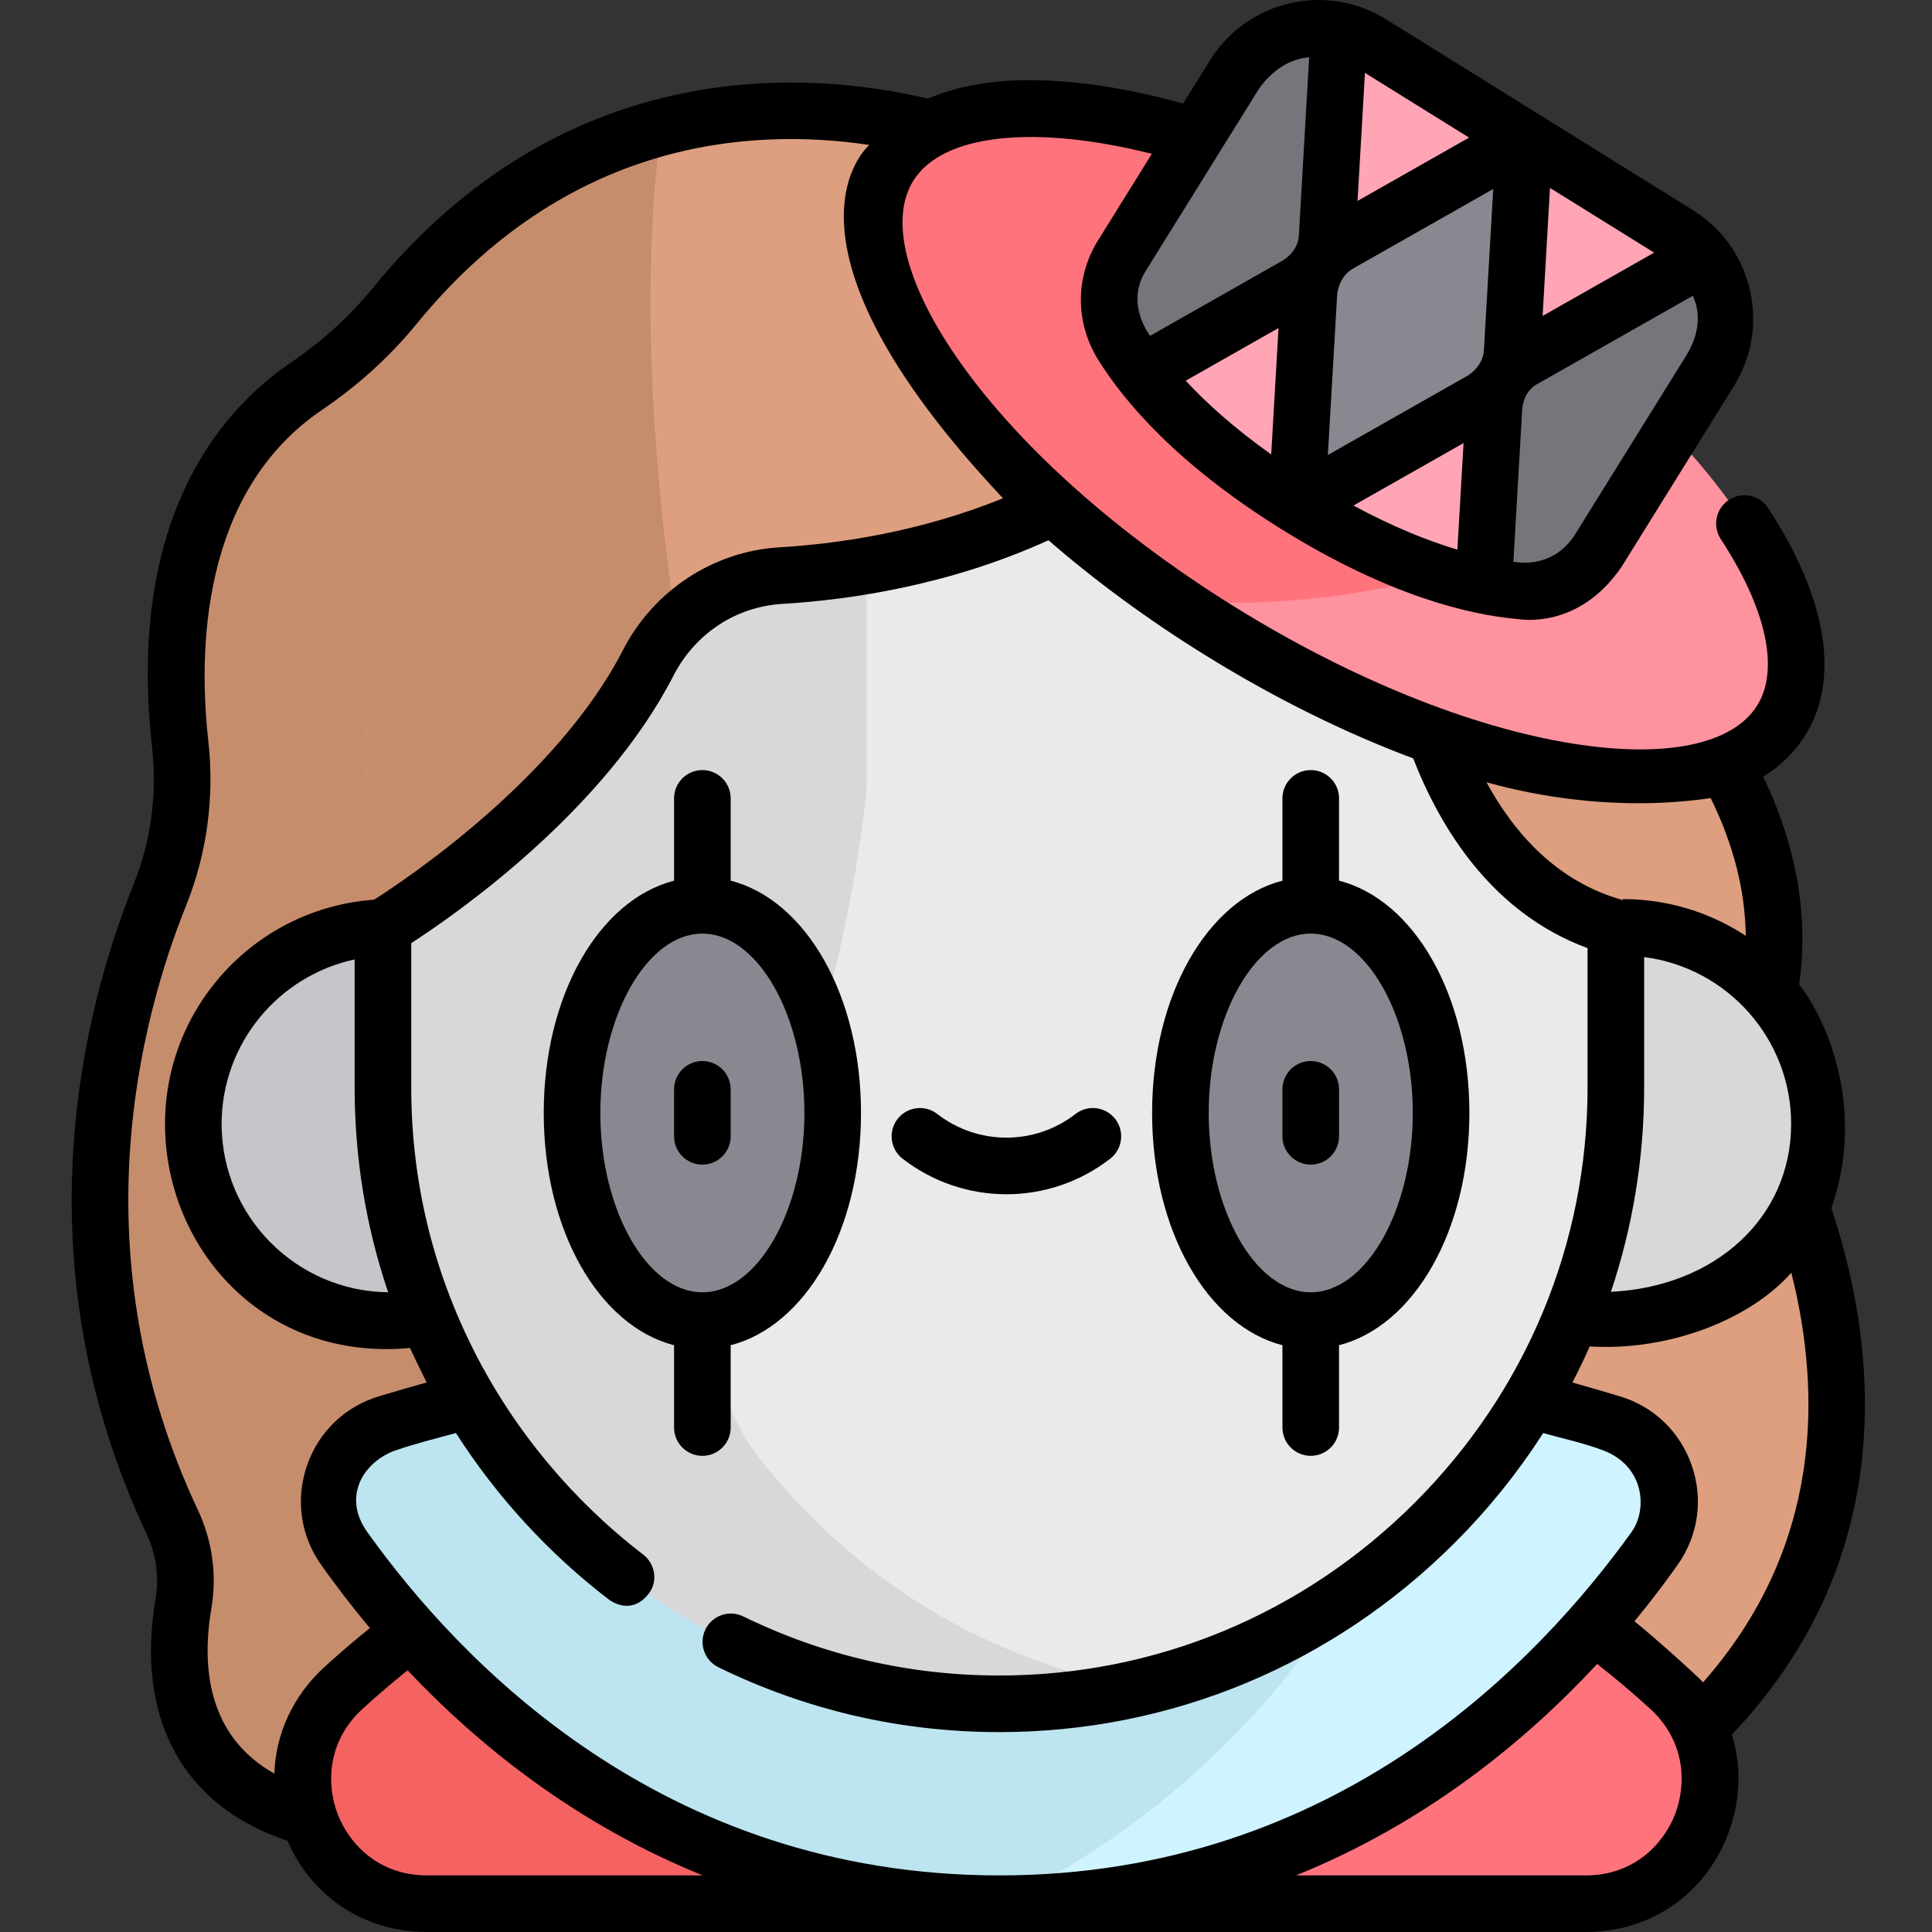 <svg height="512pt" viewBox="-19 0 512 512" width="512pt" xmlns="http://www.w3.org/2000/svg"><rect x="-19" y="0" width="512" height="512" fill="#333333" stroke="none"/><path d="m450.25 300.289c-4.234-8.855-5.238-18.973-2.453-28.387 17.102-57.777-36.723-103.098-36.723-103.098l-165.223-128.797s-92.352-42.023-160.234 41.055c-6.73 8.234-14.672 15.375-23.48 21.344-15.801 10.707-39.922 36.652-33.379 94.844 1.52 13.531-.285 27.207-5.363 39.836-12.391 30.809-29.875 95.797 3.273 166.305 3.176 6.75 4.195 14.305 2.945 21.656-3.379 19.883-2.5 60.555 61.574 59.781 2.043-1.02 319.547-9.188 319.883-10.207 82.633-58.379 55.023-141.188 39.18-174.332zm0 0" fill="#dd9f80"/><path d="m156.242 33.777c-23.426 6.223-48.344 20.016-70.625 47.285-6.73 8.234-14.672 15.375-23.477 21.344-15.801 10.707-39.922 36.652-33.383 94.844 1.523 13.527-.285 27.207-5.363 39.836-12.391 30.809-29.875 95.797 3.273 166.305 3.176 6.75 4.195 14.305 2.945 21.656-3.379 19.883-2.5 60.555 61.574 59.781 1.051-.523 85.133-2.926 166.816-5.285-113.219-254.988-108.309-398.422-101.762-445.766zm0 0" fill="#c68d6d"/><path d="m94.148 504.5h307.113c30.055 0 44.289-36.938 22.094-57.203-35.242-32.184-92.129-65.969-175.652-65.969-83.52 0-140.41 33.785-175.652 65.969-22.191 20.266-7.957 57.203 22.098 57.203zm0 0" fill="#ff737d"/><path d="m335.859 424.305 2.133-28.152c-25.781-9.055-55.75-14.824-90.285-14.824-83.523 0-140.414 33.785-175.652 65.969-22.195 20.266-7.961 57.203 22.094 57.203h151.703c62.809-30.055 90.008-80.195 90.008-80.195zm0 0" fill="#f46262"/><path d="m245.852 349.973c-61.816 0-126.961 16.625-162.219 27.23-14.168 4.258-19.918 21.152-11.363 33.223 24.641 34.77 80.336 94.074 173.582 94.074 93.246 0 148.941-59.305 173.582-94.074 8.555-12.07 2.805-28.965-11.363-33.223-35.258-10.605-100.398-27.23-162.219-27.23zm0 0" fill="#cff3ff"/><path d="m335.859 424.305 4.844-63.953c-29.371-5.844-62.559-10.379-94.852-10.379-61.82 0-126.961 16.625-162.219 27.23-14.168 4.258-19.918 21.152-11.363 33.223 24.641 34.77 80.336 94.074 173.582 94.074 62.809-30.055 90.008-80.195 90.008-80.195zm0 0" fill="#bde5ef"/><path d="m136.441 297.867c0 28.777-23.328 52.105-52.102 52.105-28.777 0-52.105-23.328-52.105-52.105 0-28.773 23.328-52.102 52.105-52.102 28.773 0 52.102 23.328 52.102 52.102zm0 0" fill="#c6c5ca"/><path d="m463.176 297.867c0 28.777-23.328 52.105-52.102 52.105-28.777 0-52.105-23.328-52.105-52.105 0-28.773 23.328-52.102 52.105-52.102 28.773 0 52.102 23.328 52.102 52.102zm0 0" fill="#d8d7da"/><path d="m245.852 451.523c-89.852 0-163.367-73.512-163.367-163.367v-84.781c0-89.852 73.516-163.367 163.367-163.367 89.852 0 163.367 73.516 163.367 163.367v84.785c0 89.852-73.516 163.363-163.367 163.363zm0 0" fill="#eaeaea"/><path d="m183.266 387.789c-15.91-19.633-17.875-47.129-4.93-68.832 26.77-44.875 32.34-109.988 32.34-109.988v-165.117c-73.09 16.203-128.191 82.328-128.191 160.109v84.781c0 89.852 73.516 162.781 163.367 162.781 12.805 0 23.965-1.188 35.938-4.008-49.434-10.301-79.52-36.266-98.523-59.727zm0 0" fill="#d8d7da"/><path d="m201.676 294.941c0-30.391-15.465-55.027-34.539-55.027s-34.539 24.637-34.539 55.027 15.465 55.031 34.539 55.031 34.539-24.641 34.539-55.031zm0 0" fill="#898890"/><path d="m362.902 294.941c0-30.391-15.465-55.027-34.543-55.027-19.074 0-34.539 24.637-34.539 55.027s15.465 55.031 34.539 55.031c19.078 0 34.543-24.641 34.543-55.031zm0 0" fill="#898890"/><path d="m245.852 40.008c-209.801 0-163.367 205.797-163.367 205.797s49.539-29.707 70.285-70.113c6.875-13.391 20.129-22.25 35.156-23.148 23.594-1.41 58.844-7.469 90.195-28.688l76.688 44.957s6.93 63.957 54.41 76.992c0 0 46.434-205.797-163.367-205.797zm0 0" fill="#dd9f80"/><path d="m453.07 190.914c17.039-27.406-22.066-82.527-87.344-123.109-65.281-40.582-132.012-51.262-149.051-23.855-17.039 27.41 22.066 82.527 87.344 123.109 65.281 40.586 132.012 51.266 149.051 23.855zm0 0" fill="#ff929f"/><path d="m365.715 67.793c-65.277-40.582-132.008-51.262-149.047-23.855-15.945 25.652 17.289 75.578 75.133 115.141 39.266 3.285 70.996-6.941 70.996-6.941l24.68-69.586c-6.867-5.074-14.133-10.016-21.762-14.758zm0 0" fill="#ff737d"/><path d="m404.449 146.117c-4.414 7.098-12.43 11.211-20.754 10.457-12.348-1.117-32.32-6.035-59.082-22.672-26.473-16.457-39.719-32.031-46.262-42.605-4.477-7.234-4.508-16.359-.016-23.582l29.684-47.75c7.691-12.371 23.957-16.168 36.332-8.477l81.309 50.547c12.371 7.691 16.164 23.957 8.473 36.332zm0 0" fill="#ffa5b5"/><path d="m385.004 36.762-48.926 27.766c-4.801 2.727-7.891 7.699-8.211 13.211l-3.25 56.164 48.926-27.766c4.801-2.727 7.895-7.699 8.211-13.211zm0 0" fill="#898890"/><path d="m404.449 146.117 29.684-47.75c6.023-9.688 5.004-21.758-1.656-30.23l-47.359 26.875c-4.801 2.727-7.895 7.699-8.215 13.211l-2.715 46.922c3.551.727 6.727 1.176 9.508 1.43 8.324.754 16.34-3.359 20.754-10.457zm0 0" fill="#75757c"/><path d="m332.719 62.438 3.145-54.363c-10.547-2.223-21.82 2.207-27.844 11.891l-29.684 47.75c-4.488 7.223-4.457 16.348.016 23.582 1.422 2.297 3.16 4.828 5.277 7.551l40.875-23.195c4.801-2.727 7.895-7.703 8.215-13.215zm0 0" fill="#75757c"/><path d="m153.953 58.469c-102.332 50.523-71.469 187.336-71.469 187.336s49.539-29.707 70.285-70.117c1.965-3.824 4.465-7.262 7.359-10.266-6.867-46.922-7.492-82.383-6.176-106.953zm0 0" fill="#c68d6d"/><path d="m328.359 308.637c4.145 0 7.5-3.359 7.5-7.5v-12.453c0-4.141-3.355-7.5-7.5-7.5-4.141 0-7.5 3.359-7.5 7.5v12.453c0 4.141 3.359 7.5 7.5 7.5zm0 0"/><path d="m167.137 281.184c-4.145 0-7.5 3.359-7.5 7.5v12.453c0 4.141 3.355 7.5 7.5 7.5s7.5-3.359 7.5-7.5v-12.453c0-4.141-3.359-7.5-7.5-7.5zm0 0"/><path d="m229.387 295.211c-3.273-2.539-7.984-1.941-10.523 1.332-2.539 3.273-1.945 7.984 1.328 10.523 8.102 6.281 17.809 9.422 27.516 9.422s19.41-3.141 27.512-9.422c3.273-2.539 3.867-7.25 1.328-10.523-2.535-3.273-7.25-3.867-10.52-1.332-10.789 8.367-25.855 8.367-36.641 0zm0 0"/><path d="m174.637 233.383v-21.805c0-4.145-3.355-7.5-7.5-7.5s-7.5 3.355-7.5 7.5v21.809c-19.871 5.121-34.539 30.312-34.539 61.555 0 31.246 14.668 56.438 34.539 61.559v21.809c0 4.145 3.355 7.5 7.5 7.5s7.5-3.355 7.5-7.5v-21.809c19.871-5.121 34.539-30.312 34.539-61.559 0-31.242-14.668-56.434-34.539-61.559zm-7.5 109.09c-14.656 0-27.039-21.766-27.039-47.531 0-25.762 12.383-47.527 27.039-47.527s27.039 21.766 27.039 47.527c0 25.766-12.383 47.531-27.039 47.531zm0 0"/><path d="m320.859 356.5v21.809c0 4.141 3.359 7.5 7.5 7.5 4.145 0 7.5-3.359 7.5-7.5v-21.809c19.875-5.121 34.543-30.316 34.543-61.559 0-31.242-14.668-56.434-34.543-61.559v-21.805c0-4.145-3.355-7.5-7.5-7.5-4.141 0-7.5 3.355-7.5 7.5v21.805c-19.871 5.121-34.539 30.316-34.539 61.559 0 31.242 14.668 56.438 34.539 61.559zm7.5-109.086c14.66 0 27.043 21.766 27.043 47.527 0 25.766-12.383 47.531-27.043 47.531-14.656 0-27.039-21.766-27.039-47.531 0-25.762 12.383-47.527 27.039-47.527zm0 0"/><path d="m466.328 320.172c8.898-25.23-.477-49.066-8.523-59.23 2.531-18.215-.676-36.715-9.543-55.102 4.641-2.883 8.402-6.543 11.164-10.984 9.277-14.922 5.781-36.309-9.852-60.211-2.27-3.469-6.918-4.441-10.383-2.172-3.465 2.266-4.438 6.914-2.172 10.383 12.078 18.469 15.602 34.535 9.668 44.082-6.449 10.371-24.262 14.062-48.879 10.125-27.188-4.355-59.094-17.277-89.836-36.387-30.746-19.113-56.453-42.008-72.387-64.465-14.422-20.332-18.996-37.938-12.551-48.312 7.715-12.402 32.035-14.98 63.219-7.129l-14.289 22.984c-6.02 9.684-6.02 21.75.008 31.488 6.77 10.945 20.715 27.645 48.68 45.031 28.207 17.531 49.484 22.605 62.367 23.77.895.082 16.383 2.926 27.797-13.965l29.684-47.75c4.781-7.688 6.277-16.773 4.223-25.586-2.055-8.812-7.422-16.297-15.105-21.074l-81.305-50.551c-7.688-4.777-16.773-6.273-25.586-4.219-8.812 2.055-16.297 7.422-21.074 15.105l-7.117 11.445c-18.066-5.008-34.676-7.047-48.297-5.887-7.312.625-13.777 2.172-19.305 4.578-15.758-3.695-39-6.641-64.574-1.488-32.039 6.457-59.812 23.836-82.547 51.664-6.141 7.516-13.504 14.207-21.879 19.883-11.699 7.926-21.258 19.199-27.637 32.602-9.008 18.922-12.031 42.234-8.992 69.289 1.387 12.316-.297 24.836-4.867 36.199-13.355 33.207-30.664 99.75 3.445 172.297 2.527 5.375 3.336 11.324 2.336 17.207-5.387 31.695 7.344 54.902 34.957 64.027 6.477 14.961 20.496 24.18 36.973 24.18h307.113c17.043 0 31.453-9.859 37.609-25.734 3.449-8.891 3.723-18.129 1.094-26.566 20.203-21.23 31.844-46.211 34.613-74.328 2.039-20.703-.746-42.621-8.25-65.199zm-171.105-219.281 24.598-13.961-1.938 33.5c-9.832-6.992-17.18-13.629-22.66-19.539zm72 44.77c-7.73-2.305-16.934-5.961-27.547-11.684l29.184-16.559zm24.543-95.863 27.598 17.156-29.562 16.781zm-17.5 42.695c-.078 3.965-3.18 6.414-4.426 7.121l-36.941 20.965 2.457-42.406c.082-1.43.918-5.246 4.426-7.121l36.941-20.965zm53.5 1.914-29.688 47.75v.004c-6.086 8.773-15.215 6.797-16.016 6.695l2.328-40.195c.082-1.43.613-5.27 4.43-7.125l40.793-23.152c.195.578 3.824 6.949-1.848 16.023zm-57.438-57.938-29.566 16.781 1.965-33.941zm-55.938-12.547c5.676-8.484 12.945-8.66 13.551-8.742l-2.711 46.824c-.055 4.098-3.184 6.418-4.43 7.121l-35.016 19.875c-.371-.566-6.582-8.75-1.078-17.328zm102.328 264.238v-34.523c21.934 2.785 38.953 21.555 38.953 44.234 0 24.594-19.824 43.098-47.766 44.477 5.797-17.258 8.812-35.504 8.812-54.188zm17.625-76.656c6.039 12.246 9.152 24.461 9.301 36.488-9.371-6.141-20.559-9.727-32.57-9.727v.266c-17.441-4.836-28.809-17.738-36.145-31.223 7.031 1.957 31.223 8.316 59.414 4.195zm-78.84-10.527c7.438 19.035 21.188 41.066 46.215 50.289v36.891c0 41.457-16.262 80.547-45.793 110.078-29.527 29.527-68.621 45.789-110.074 45.789-23.75 0-46.59-5.266-67.883-15.66-3.723-1.816-8.215-.27-10.027 3.453-1.816 3.723-.273 8.211 3.449 10.027 23.359 11.402 48.41 17.18 74.461 17.18 45.461 0 88.316-17.82 120.684-50.184 8.938-8.941 16.762-18.684 23.414-29.059 5.371 1.484 10.844 2.656 15.961 4.602 10.777 4.102 11.867 15.512 7.406 21.707-24.32 33.766-77.816 90.91-167.465 90.91-89.648 0-143.238-57.074-167.465-90.91-7.059-9.863-.543-18.949 7.406-21.707 5.188-1.801 10.629-3.129 16.027-4.621 10.801 16.859 24.578 31.91 40.492 44.098 1.359 1.039 6.273 3.883 10.512-1.398 2.594-3.227 1.895-7.992-1.395-10.512-18.664-14.293-34.129-32.883-44.715-53.762-11.102-21.883-16.73-45.445-16.73-70.031v-38.211c12.156-7.875 51.078-35.027 69.457-70.828 5.758-11.215 16.57-18.352 28.93-19.086 17.871-1.066 44.211-4.902 70.484-16.859 12.297 10.68 26.191 20.91 41.199 30.238 18.387 11.434 37.25 20.77 55.449 27.566zm-271.641 141.484c-24.375-.258-44.129-20.156-44.129-44.59 0-21.387 15.133-39.297 35.25-43.609v33.898c0 18.719 2.984 36.898 8.879 54.301zm-30.156 127.559c-17.93-10.047-19.242-28.75-16.699-43.715 1.516-8.914.289-17.941-3.551-26.105-31.691-67.398-15.547-129.371-3.105-160.316 5.496-13.66 7.523-28.691 5.859-43.469-2.629-23.383-2.207-65.879 30.137-87.797 9.578-6.496 18.016-14.168 25.078-22.812 39.645-48.52 87.848-52.176 119.93-47.395-.363.516-29.219 24.875 35.445 93.633-22.223 9.043-44.078 12.102-59.324 13.012-17.441 1.043-33.297 11.469-41.379 27.211-17.531 34.148-57.699 60.91-65.965 66.168-30.91 2.168-55.398 27.984-55.398 59.434 0 32.867 26.184 62.98 64.922 59.355 1.164 2.602 4.168 8.672 4.41 9.137-4.238 1.191-8.453 2.414-12.594 3.66-9.074 2.727-16.043 9.43-19.121 18.387-3.09 8.984-1.703 18.59 3.801 26.355 3.645 5.145 7.934 10.785 12.879 16.676-4.109 3.32-8.145 6.766-12.035 10.32-8.367 7.641-12.945 17.707-13.289 28.262zm40.441 26.98c-12.801 0-20.598-8.348-23.629-16.16-3.043-7.848-2.91-19.328 6.59-28.004 3.848-3.512 7.836-6.918 11.91-10.184 18.754 19.852 44.602 40.746 78.223 54.348zm330.738-16.16c-3.027 7.812-10.828 16.16-23.625 16.16h-76.801c34.578-13.988 60.934-35.691 79.809-56.039 4.812 3.777 9.516 7.754 14.031 11.875 9.5 8.676 9.633 20.156 6.586 28.004zm7.441-35.004c-1.195-1.422-13.285-12.312-18.176-16.176 4.324-5.246 8.121-10.273 11.402-14.898 5.5-7.766 6.887-17.371 3.797-26.355-3.078-8.957-10.047-15.66-19.121-18.387-4.125-1.238-8.316-2.457-12.531-3.645 1.629-3.137 3.168-6.32 4.594-9.555 21.152 1.277 42.5-7.168 53.43-19.531 8.137 32.277 8.039 72.945-23.395 108.547zm0 0"/></svg>